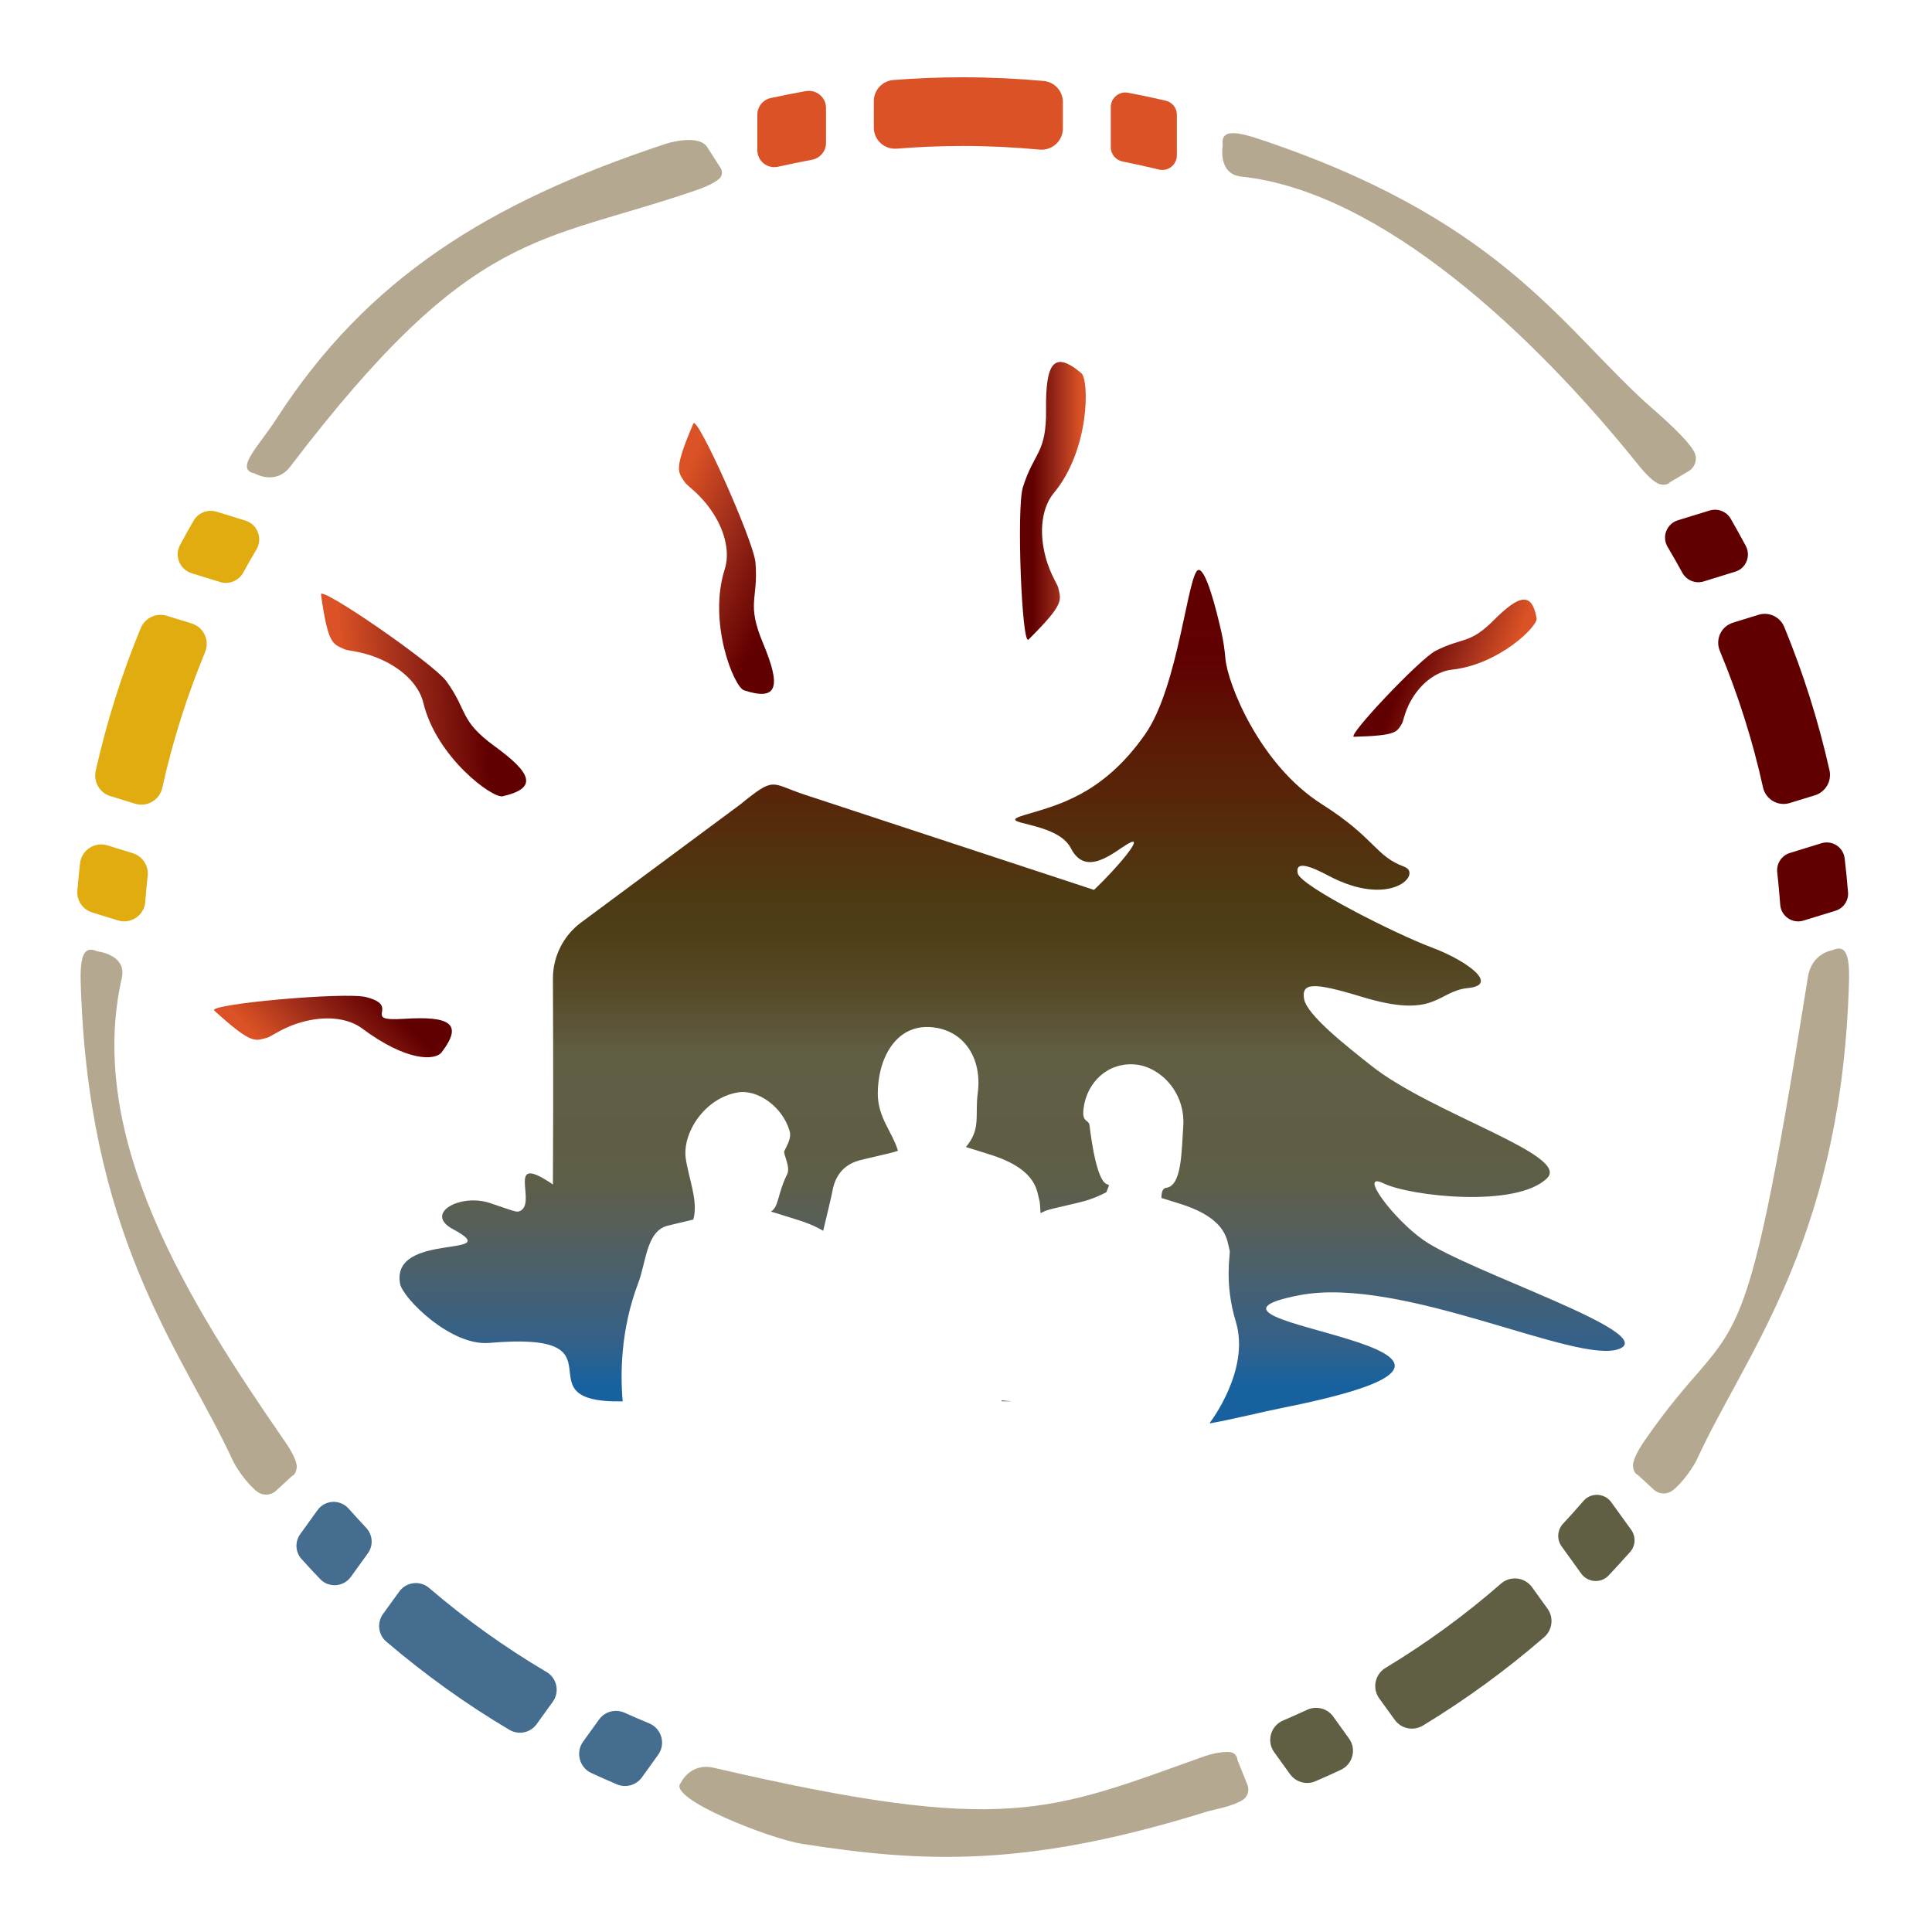 <svg width="200" height="200" viewBox="0 0 200 200" fill="none" xmlns="http://www.w3.org/2000/svg">
<path d="M83.418 9.43C82.198 9.65 80.978 9.89 79.778 10.15C78.968 10.33 78.398 11.05 78.398 11.88V15.54C78.398 16.67 79.448 17.51 80.548 17.26C81.708 17 82.868 16.76 84.048 16.54C84.888 16.38 85.508 15.66 85.508 14.8V11.17C85.508 10.07 84.508 9.24 83.418 9.43Z" fill="#DA5225"/>
<path d="M110.028 13.3V10.56C110.028 9.42 109.158 8.48 108.028 8.38C105.268 8.13 102.478 8 99.648 8C97.238 8 94.858 8.1 92.498 8.28C91.348 8.37 90.458 9.32 90.458 10.47V13.21C90.458 14.49 91.548 15.49 92.828 15.39C95.078 15.21 97.348 15.11 99.638 15.11C102.338 15.11 104.998 15.24 107.628 15.49C108.928 15.59 110.028 14.59 110.028 13.3Z" fill="#DA5225"/>
<path d="M120.668 10.42C119.388 10.12 118.098 9.85 116.798 9.6C115.858 9.42 114.988 10.13 114.988 11.09V15.24C114.988 15.97 115.508 16.58 116.218 16.72C117.478 16.97 118.728 17.25 119.968 17.55C120.918 17.78 121.828 17.06 121.828 16.08V11.89C121.838 11.19 121.358 10.58 120.668 10.42Z" fill="#DA5225"/>
<path d="M180.718 56.5C180.208 55.55 179.688 54.62 179.158 53.69C178.718 52.94 177.808 52.59 176.978 52.85L173.688 53.86C172.528 54.22 172.008 55.57 172.628 56.61C173.148 57.49 173.658 58.38 174.148 59.28C174.578 60.07 175.498 60.46 176.368 60.19L179.628 59.18C180.748 58.85 181.278 57.55 180.718 56.5Z" fill="#610000"/>
<path d="M189.388 79.74C188.238 74.62 186.668 69.67 184.708 64.91C184.278 63.86 183.128 63.31 182.048 63.64L179.398 64.46C178.168 64.84 177.538 66.19 178.038 67.38C179.928 71.91 181.428 76.63 182.508 81.52C182.788 82.76 184.058 83.5 185.268 83.13L187.908 82.32C188.988 81.97 189.638 80.85 189.388 79.74Z" fill="#610000"/>
<path d="M191.309 92.37C191.209 91.2 191.099 90.03 190.959 88.86C190.819 87.7 189.669 86.95 188.559 87.29L185.279 88.3C184.419 88.57 183.879 89.41 183.979 90.3C184.099 91.41 184.209 92.54 184.289 93.66C184.379 94.85 185.549 95.65 186.689 95.3L190.009 94.28C190.829 94.03 191.379 93.24 191.309 92.37Z" fill="#610000"/>
<path d="M166.538 163.08C167.288 162.28 168.028 161.47 168.758 160.65C169.318 160.01 169.358 159.06 168.858 158.36L166.798 155.51C166.108 154.55 164.688 154.48 163.918 155.38C163.228 156.18 162.528 156.96 161.808 157.73C161.208 158.38 161.138 159.35 161.648 160.07L163.688 162.9C164.378 163.84 165.738 163.93 166.538 163.08Z" fill="#605E43"/>
<path d="M147.318 178.62C151.748 175.93 155.938 172.87 159.838 169.49C160.708 168.74 160.868 167.46 160.198 166.53L158.598 164.31C157.838 163.26 156.348 163.09 155.378 163.94C151.668 167.18 147.668 170.1 143.428 172.66C142.328 173.32 142.028 174.78 142.778 175.82L144.378 178.03C145.058 178.98 146.328 179.22 147.318 178.62Z" fill="#605E43"/>
<path d="M136.158 184.4C137.048 184.02 137.928 183.62 138.808 183.21C140.038 182.63 140.448 181.07 139.648 179.97L138.008 177.69C137.398 176.84 136.258 176.56 135.308 177C134.488 177.38 133.658 177.75 132.818 178.11C131.538 178.66 131.088 180.25 131.898 181.38L133.558 183.68C134.148 184.48 135.228 184.8 136.158 184.4Z" fill="#605E43"/>
<path d="M61.208 183.54C62.088 183.95 62.978 184.34 63.878 184.72C64.798 185.11 65.878 184.8 66.458 183.98L68.128 181.66C68.948 180.53 68.488 178.93 67.198 178.4C66.348 178.05 65.508 177.68 64.678 177.31C63.728 176.88 62.618 177.16 62.008 178.01L60.358 180.3C59.568 181.4 59.978 182.97 61.208 183.54Z" fill="#456D90"/>
<path d="M39.978 169.93C43.948 173.32 48.208 176.39 52.728 179.07C53.678 179.63 54.898 179.39 55.548 178.49L57.228 176.16C57.958 175.15 57.658 173.73 56.588 173.09C52.278 170.55 48.208 167.63 44.428 164.39C43.488 163.58 42.058 163.75 41.328 164.76L39.648 167.08C39.008 167.98 39.148 169.22 39.978 169.93Z" fill="#456D90"/>
<path d="M31.208 161.38C31.838 162.08 32.478 162.78 33.138 163.46C34.028 164.4 35.558 164.29 36.318 163.24L38.088 160.79C38.668 159.98 38.588 158.88 37.898 158.15C37.288 157.5 36.688 156.84 36.088 156.17C35.208 155.18 33.638 155.25 32.868 156.33L31.088 158.8C30.518 159.58 30.558 160.66 31.208 161.38Z" fill="#456D90"/>
<path d="M8.288 89.36C8.178 90.3 8.088 91.25 8.008 92.2C7.918 93.22 8.568 94.16 9.548 94.46L12.208 95.28C13.558 95.7 14.938 94.75 15.038 93.35C15.108 92.45 15.188 91.55 15.288 90.66C15.408 89.61 14.738 88.63 13.738 88.32L11.118 87.51C9.808 87.11 8.438 88 8.288 89.36Z" fill="#E0AC0F"/>
<path d="M14.559 65.04C12.609 69.77 11.049 74.7 9.909 79.79C9.659 80.93 10.309 82.07 11.419 82.41L13.979 83.2C15.219 83.58 16.519 82.82 16.799 81.56C17.869 76.71 19.369 72.01 21.229 67.51C21.729 66.3 21.089 64.92 19.839 64.54L17.279 63.75C16.169 63.4 14.999 63.97 14.559 65.04Z" fill="#E0AC0F"/>
<path d="M20.048 53.89C19.568 54.72 19.088 55.57 18.638 56.42C18.028 57.55 18.608 58.96 19.838 59.34L22.788 60.25C23.718 60.54 24.718 60.12 25.188 59.26C25.628 58.46 26.078 57.67 26.548 56.88C27.218 55.74 26.658 54.28 25.398 53.89L22.418 52.97C21.508 52.7 20.528 53.07 20.048 53.89Z" fill="#E0AC0F"/>
<path d="M26.359 49.01C26.359 49.01 28.539 50.29 30.049 48.3C49.009 23.4 55.779 25.3 72.039 19.7C72.639 19.49 73.849 19.05 74.469 18.49C74.779 18.21 74.819 17.73 74.589 17.38L73.159 15.15C72.359 14.08 69.919 14.56 68.909 14.89C50.489 20.98 37.959 28.88 28.619 43.35C26.789 46.2 24.239 48.57 26.359 49.01Z" fill="#B4A890"/>
<path d="M126.579 15.04C126.579 15.04 126.009 18.01 128.499 18.28C143.049 19.82 158.839 34.72 169.609 48.14C170.009 48.64 170.829 49.62 171.569 50.02C171.939 50.22 172.609 50.26 172.859 49.93L174.909 48.71C175.459 48.32 175.699 47.61 175.469 46.97C174.999 45.68 171.559 42.73 170.989 42.23C162.139 34.45 156.009 23.37 132.169 15.02C128.969 13.9 126.279 12.9 126.579 15.04Z" fill="#B4A890"/>
<path d="M10.058 98.48C10.058 98.48 13.158 98.8 12.608 101.24C8.838 117.89 19.678 135.02 29.458 149.17C29.818 149.69 30.528 150.76 30.698 151.58C30.778 151.99 30.628 152.64 30.238 152.79L28.488 154.4C27.958 154.81 27.208 154.84 26.658 154.44C25.558 153.62 24.398 151.86 24.088 151.17C19.168 140.46 9.618 129.04 8.438 103.81C8.278 100.45 8.088 97.58 10.058 98.48Z" fill="#B4A890"/>
<path d="M70.469 184.57C70.469 184.57 71.448 182.43 73.888 183C104.209 190.04 108.609 187.54 124.679 181.81C125.279 181.6 126.519 181.28 127.359 181.38C127.779 181.43 128.079 181.79 128.109 182.21L129.129 184.75C129.359 185.32 129.169 185.99 128.659 186.32C127.609 187 125.659 187.32 124.929 187.54C106.399 193.31 95.739 192.87 83.008 190.87C79.668 190.34 69.008 186.16 70.469 184.57Z" fill="#B4A890"/>
<path d="M189.709 98.36C189.709 98.36 187.549 98.65 187.159 101.12C180.179 144.9 180.089 134.9 170.309 149.05C169.949 149.57 169.239 150.64 169.069 151.46C168.989 151.87 169.139 152.52 169.529 152.67L171.279 154.28C171.809 154.69 172.559 154.72 173.109 154.32C174.209 153.5 175.369 151.74 175.679 151.05C180.599 140.34 190.149 128.92 191.329 103.69C191.479 100.33 191.669 97.46 189.709 98.36Z" fill="#B4A890"/>
<path d="M103.688 145.06H104.728L103.708 144.98L103.688 145.06Z" fill="url(#paint0_linear_242_388)"/>
<path d="M147.338 128.36C144.208 126.16 140.498 121.17 143.248 122.51C145.998 123.84 157.038 125.08 160.168 121.95C162.558 119.56 148.238 115.3 141.968 110.33C139.468 108.35 135.278 105.08 134.998 103.41C134.718 101.74 135.888 101.64 140.898 103.17C148.708 105.56 148.678 102.62 151.978 102.28C155.278 101.95 151.788 99.41 148.208 98.08C144.628 96.75 134.608 91.73 134.338 90.4C134.058 89.07 135.638 89.65 137.478 90.63C143.998 94.11 147.298 90.43 145.358 89.72C142.318 88.59 142.418 86.79 136.838 83.25C130.358 79.14 127.078 70.73 126.858 68.21C126.778 67.26 126.638 66.32 126.428 65.39C125.888 63 124.858 59 124.088 59C122.988 59 122.058 70.98 118.558 75.99C114.098 82.38 109.288 83.39 105.988 84.39C102.688 85.39 109.408 84.94 110.858 87.81C112.438 90.92 115.388 88.12 116.828 87.31C118.638 86.29 115.668 89.84 113.248 92.12L83.168 82.22C79.748 81.07 80.228 80.35 76.628 83.28L60.148 95.5C58.318 96.86 57.238 99.01 57.238 101.29C57.238 101.29 57.298 112.26 57.238 122.62C52.108 119.1 55.778 124.7 53.738 125.4C53.418 125.51 52.978 125.29 50.728 124.54C47.628 123.51 43.848 125.62 46.888 127.24C52.578 130.29 40.408 127.45 41.418 132.9C41.688 134.36 46.628 139.35 50.628 139.02C65.408 137.73 53.398 145.26 64.448 145.07H64.458C64.198 142.06 64.278 137.54 66.068 132.82C66.898 130.64 66.908 127.47 69.088 126.89C69.538 126.77 70.828 126.48 71.768 126.25C72.308 124.4 71.318 122.09 70.998 119.98C70.588 117.35 72.888 113.69 76.358 113.09C78.398 112.73 81.008 114.55 81.738 117.08C81.938 117.78 81.568 118.37 81.188 119.17C81.058 119.44 81.858 120.79 81.488 121.55C80.448 123.67 80.648 124.9 79.808 125.42C81.308 125.88 82.768 126.34 83.038 126.43C83.938 126.74 84.648 127.07 85.218 127.41C85.728 125.27 86.118 123.63 86.158 123.36C86.308 122.49 86.788 120.7 88.968 120.12C89.558 119.96 91.598 119.51 92.388 119.3C92.588 119.25 92.768 119.19 92.958 119.13C92.358 117.13 90.868 115.71 90.868 113.21C90.868 109.59 92.718 106.13 96.228 106.32C99.768 106.51 101.688 109.54 101.218 113.13C100.908 115.49 101.578 116.85 99.988 118.74C101.378 119.17 102.668 119.57 102.918 119.66C107.438 121.22 107.328 123.36 107.618 124.37C107.648 124.46 107.678 124.93 107.718 125.59C107.988 125.44 108.288 125.31 108.638 125.21C109.228 125.05 111.268 124.6 112.058 124.39C113.028 124.14 113.878 123.76 114.528 123.42C115.408 121.21 113.898 125.43 112.788 116.51C112.708 115.84 111.978 116.26 112.168 114.75C112.508 112.01 114.718 109.92 117.568 110.2C120.048 110.44 122.738 113.01 122.488 116.62C122.308 119.18 122.348 122.74 120.738 122.96C120.238 123.03 120.248 123.65 120.228 124.01C121.388 124.37 122.378 124.68 122.598 124.76C127.118 126.32 127.008 128.46 127.298 129.47C127.388 129.79 126.698 132.77 127.938 136.85C129.438 141.82 125.278 147.23 125.278 147.23L125.238 147.35C127.788 146.89 130.558 146.18 132.958 145.7C164.648 139.36 118.638 137.14 134.518 134.08C145.178 132.03 163.328 141.35 167.638 139.63C171.768 137.97 152.018 131.65 147.338 128.36Z" fill="url(#paint1_linear_242_388)"/>
<path d="M37.479 106.46C36.149 105.47 34.049 105.14 31.699 105.69C29.349 106.25 28.129 107.3 27.669 107.42C26.399 107.75 26.119 108.2 22.179 104.61C21.459 103.95 35.719 102.66 37.899 103.22C41.649 104.18 37.219 105.76 41.789 105.47C46.559 105.16 47.989 105.95 45.729 108.92C45.059 109.8 42.149 109.94 37.479 106.46Z" fill="url(#paint2_linear_242_388)"/>
<path d="M43.819 72.74C43.429 71.13 42.019 69.53 39.859 68.46C37.699 67.39 36.079 67.41 35.659 67.21C34.479 66.65 33.969 66.82 33.229 61.54C33.089 60.57 44.889 68.7 46.209 70.52C48.479 73.66 47.519 74.56 51.219 77.26C55.079 80.07 55.679 81.59 52.039 82.43C50.979 82.67 45.179 78.4 43.819 72.74Z" fill="url(#paint3_linear_242_388)"/>
<path d="M109.098 51.03C108.038 52.3 107.598 54.39 108.038 56.76C108.468 59.13 109.458 60.41 109.558 60.87C109.818 62.15 110.248 62.46 106.468 66.21C105.778 66.9 105.218 52.59 105.888 50.44C107.048 46.75 108.338 46.97 108.288 42.39C108.228 37.61 109.088 36.22 111.938 38.63C112.768 39.35 112.818 46.55 109.098 51.03Z" fill="url(#paint4_linear_242_388)"/>
<path d="M150.328 69.32C148.948 69.47 147.498 70.39 146.448 71.91C145.398 73.43 145.318 74.63 145.118 74.93C144.568 75.76 144.678 76.15 140.168 76.27C139.338 76.29 146.988 68.19 148.618 67.37C151.418 65.94 152.118 66.73 154.638 64.2C157.268 61.56 158.598 61.24 159.068 64.02C159.198 64.82 155.208 68.78 150.328 69.32Z" fill="url(#paint5_linear_242_388)"/>
<path d="M75.028 58.91C75.528 57.33 75.159 55.23 73.868 53.2C72.579 51.17 71.178 50.35 70.918 49.95C70.198 48.86 69.678 48.74 71.778 43.84C72.159 42.94 78.028 56.01 78.209 58.25C78.519 62.11 77.228 62.38 78.999 66.61C80.838 71.02 80.569 72.63 77.019 71.46C75.989 71.12 73.258 64.46 75.028 58.91Z" fill="url(#paint6_linear_242_388)"/>
<defs>
<linearGradient id="paint0_linear_242_388" x1="104.21" y1="144.979" x2="104.21" y2="145.062" gradientUnits="userSpaceOnUse">
<stop offset="0.053" stop-color="#610000"/>
<stop offset="0.109" stop-color="#600201"/>
<stop offset="0.2" stop-color="#5C1A05"/>
<stop offset="0.315" stop-color="#542F0D"/>
<stop offset="0.39" stop-color="#4C3B13"/>
<stop offset="0.432" stop-color="#4F3F19"/>
<stop offset="0.499" stop-color="#574C2A"/>
<stop offset="0.567" stop-color="#605E43"/>
<stop offset="0.712" stop-color="#5F5E46"/>
<stop offset="0.772" stop-color="#565F5A"/>
<stop offset="0.906" stop-color="#34618A"/>
<stop offset="0.954" stop-color="#17629E"/>
</linearGradient>
<linearGradient id="paint1_linear_242_388" x1="104.776" y1="58.989" x2="104.776" y2="147.347" gradientUnits="userSpaceOnUse">
<stop offset="0.053" stop-color="#610000"/>
<stop offset="0.109" stop-color="#600201"/>
<stop offset="0.2" stop-color="#5C1A05"/>
<stop offset="0.315" stop-color="#542F0D"/>
<stop offset="0.39" stop-color="#4C3B13"/>
<stop offset="0.432" stop-color="#4F3F19"/>
<stop offset="0.499" stop-color="#574C2A"/>
<stop offset="0.567" stop-color="#605E43"/>
<stop offset="0.712" stop-color="#5F5E46"/>
<stop offset="0.772" stop-color="#565F5A"/>
<stop offset="0.906" stop-color="#34618A"/>
<stop offset="0.954" stop-color="#17629E"/>
</linearGradient>
<linearGradient id="paint2_linear_242_388" x1="40.636" y1="100.141" x2="29.066" y2="111.581" gradientUnits="userSpaceOnUse">
<stop offset="0.193" stop-color="#610000"/>
<stop offset="0.536" stop-color="#962718"/>
<stop offset="0.919" stop-color="#DA5225"/>
</linearGradient>
<linearGradient id="paint3_linear_242_388" x1="53.635" y1="71.017" x2="34.208" y2="72.698" gradientUnits="userSpaceOnUse">
<stop offset="0.193" stop-color="#610000"/>
<stop offset="0.536" stop-color="#962718"/>
<stop offset="0.919" stop-color="#DA5225"/>
</linearGradient>
<linearGradient id="paint4_linear_242_388" x1="105.585" y1="51.867" x2="112.396" y2="51.867" gradientUnits="userSpaceOnUse">
<stop offset="0.193" stop-color="#610000"/>
<stop offset="0.536" stop-color="#962718"/>
<stop offset="0.919" stop-color="#DA5225"/>
</linearGradient>
<linearGradient id="paint5_linear_242_388" x1="143.297" y1="67.575" x2="156.013" y2="72.313" gradientUnits="userSpaceOnUse">
<stop offset="0.193" stop-color="#610000"/>
<stop offset="0.536" stop-color="#962718"/>
<stop offset="0.919" stop-color="#DA5225"/>
</linearGradient>
<linearGradient id="paint6_linear_242_388" x1="84.32" y1="62.523" x2="66.84" y2="53.879" gradientUnits="userSpaceOnUse">
<stop offset="0.193" stop-color="#610000"/>
<stop offset="0.536" stop-color="#962718"/>
<stop offset="0.919" stop-color="#DA5225"/>
</linearGradient>
</defs>
</svg>
